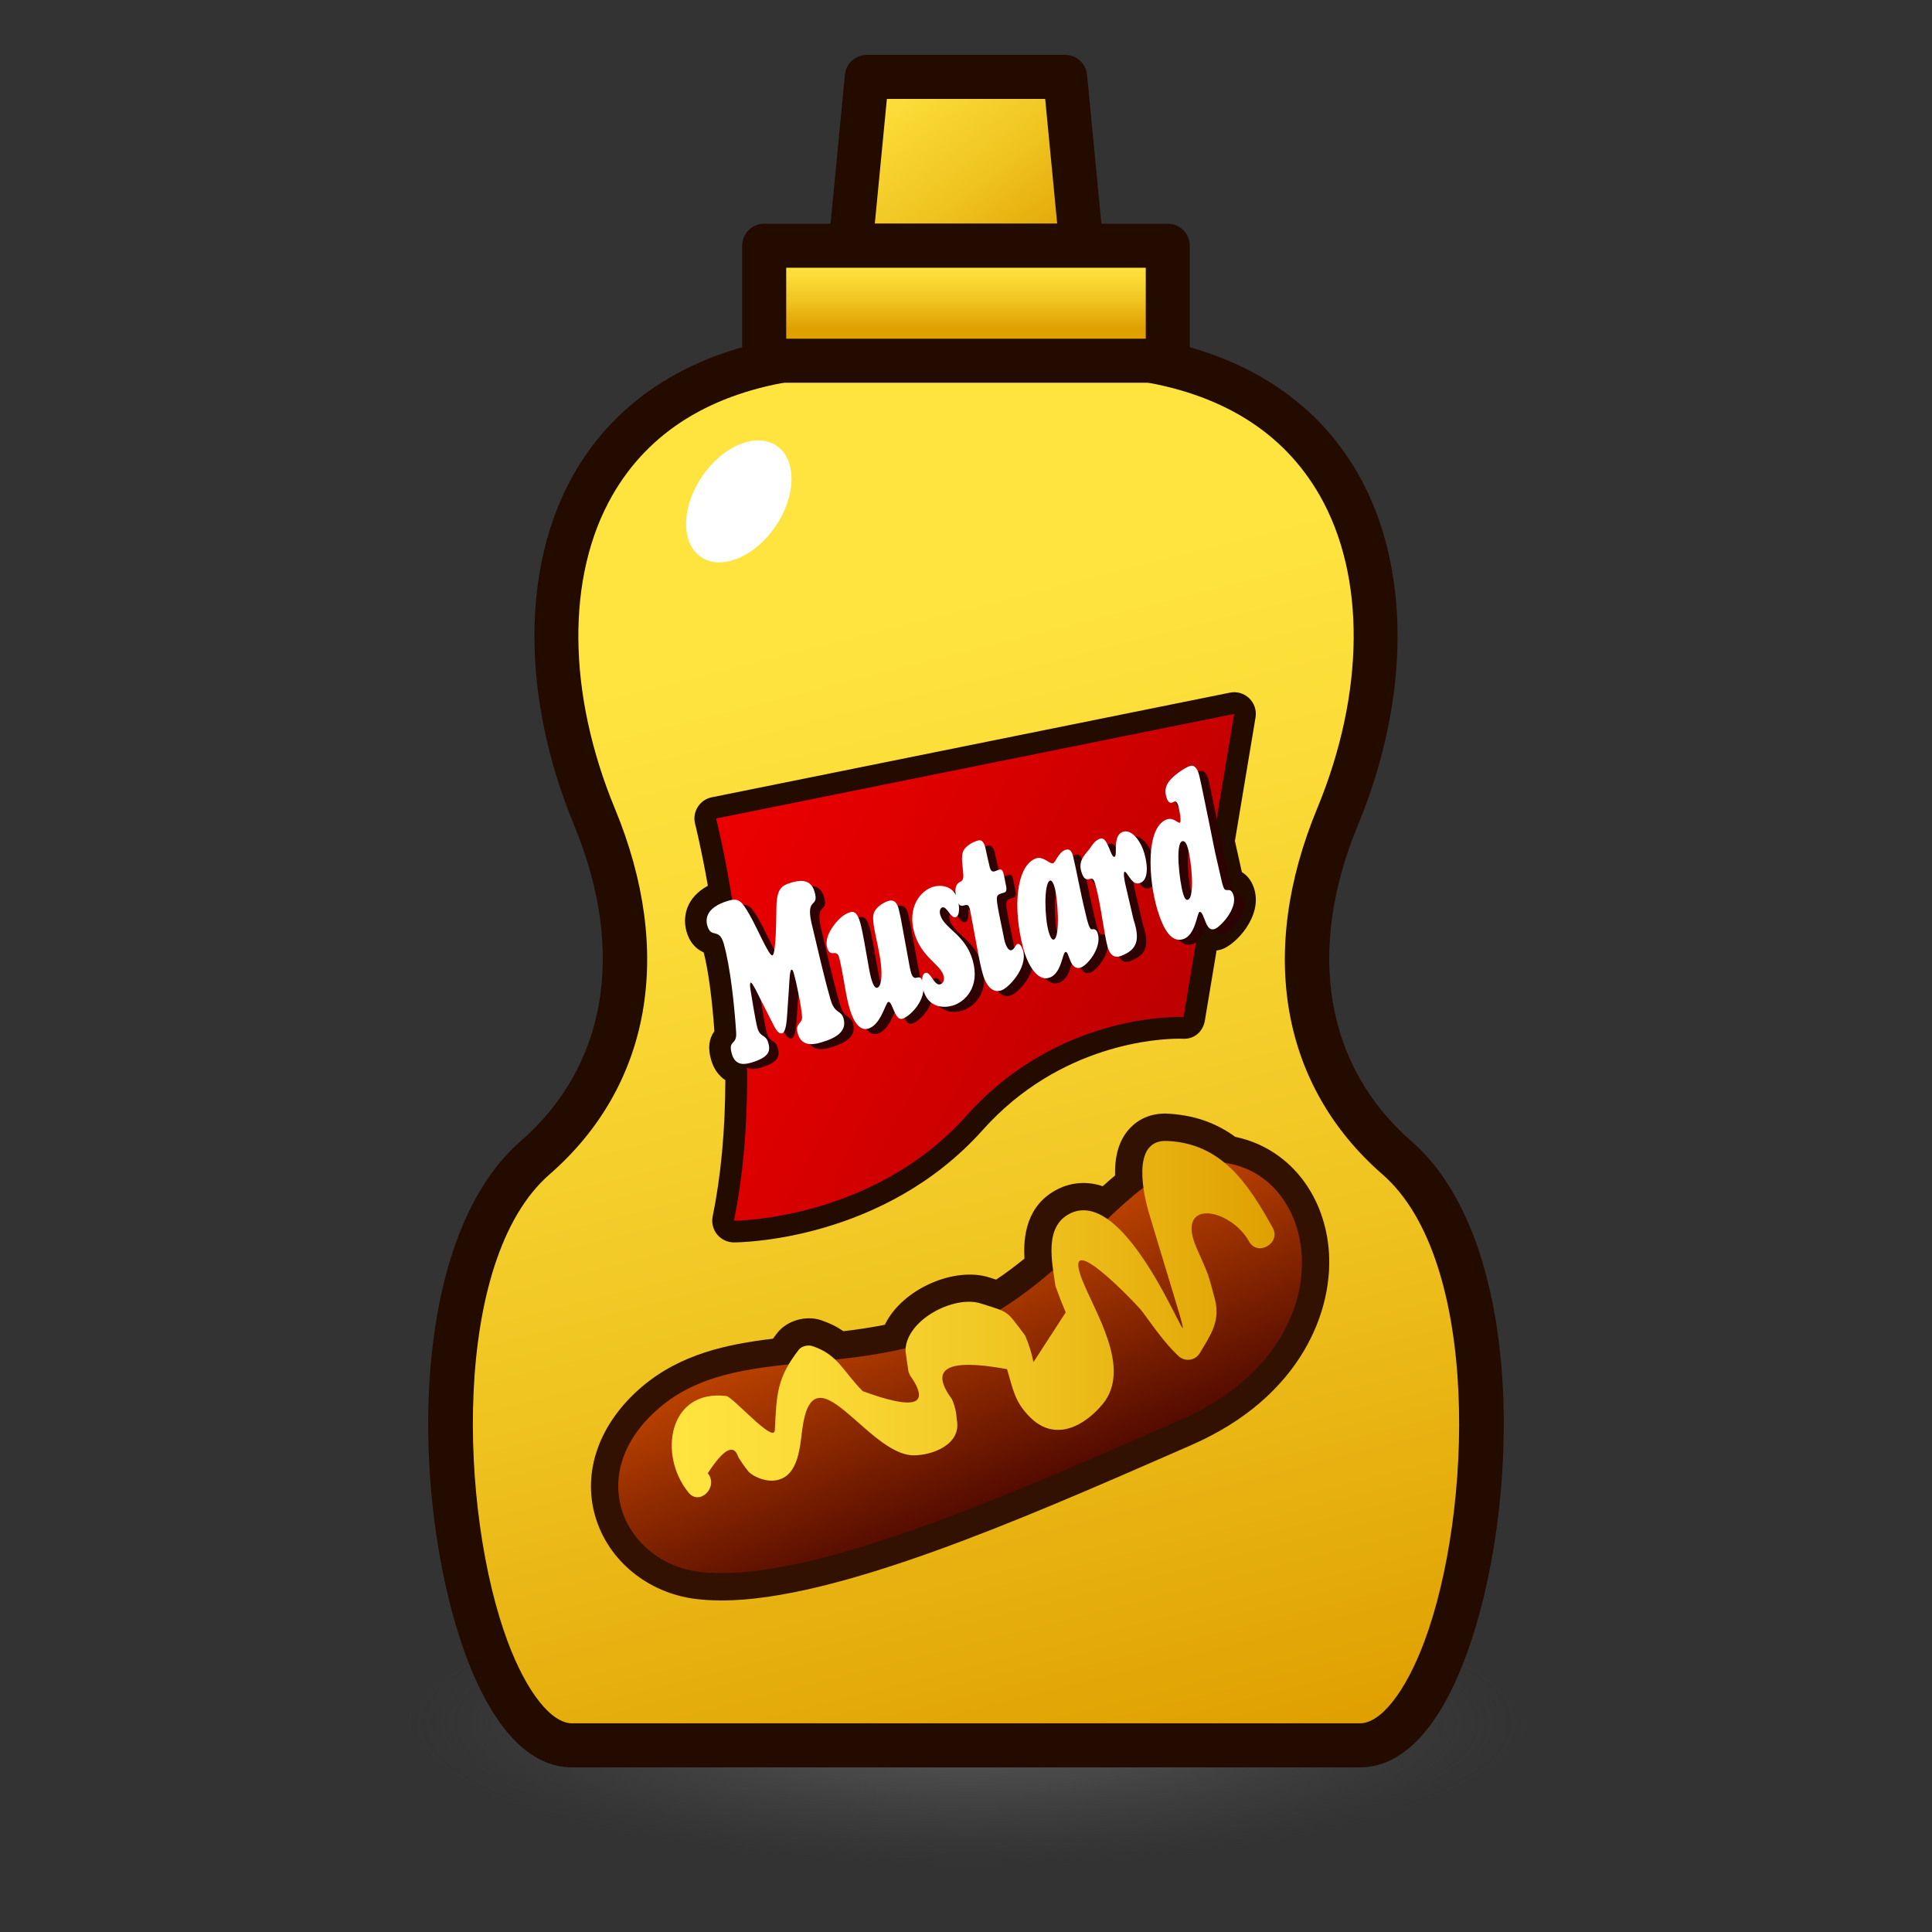<?xml version="1.0" encoding="UTF-8"?>
<!-- Generated by phantom_svg. -->
<svg width="64px" height="64px" viewBox="0 0 64 64" preserveAspectRatio="none" xmlns="http://www.w3.org/2000/svg" xmlns:xlink="http://www.w3.org/1999/xlink" version="1.1">
  <rect x="0" y="0" width="64" height="64" fill="#333333" stroke="none"/>
  <g>
    <radialGradient id='SVGID_1_' cx='27.855' cy='60.096' r='13.079' gradientTransform='matrix(1.423 0 0 0.365 -7.624 35.144)' gradientUnits='userSpaceOnUse'>
      <stop offset='0' style='stop-color:#595959'/>
      <stop offset='0.445' style='stop-color:#565656;stop-opacity:0.555'/>
      <stop offset='0.775' style='stop-color:#4D4D4D;stop-opacity:0.225'/>
      <stop offset='1' style='stop-color:#414141;stop-opacity:0'/>
    </radialGradient>
    <ellipse style='fill:url(#SVGID_1_);' cx='32' cy='57.092' rx='19.191' ry='5.09'/>
    <g>
      <g>
        <linearGradient id='SVGID_2_' gradientUnits='userSpaceOnUse' x1='26.582' y1='20.387' x2='36.387' y2='59.204'>
          <stop offset='0' style='stop-color:#FFE43F'/>
          <stop offset='0.224' style='stop-color:#FBDB37'/>
          <stop offset='0.59' style='stop-color:#EFC320'/>
          <stop offset='1' style='stop-color:#DFA000'/>
        </linearGradient>
        <path style='fill:url(#SVGID_2_);' d='M46.276,38.354c-3.331-2.9-3.679-7.161-1.97-11.292
				c2.733-6.603,1.286-14.07-6.704-15.194h-5.601h-0.001l0,0H32l0,0h-5.602
				c-7.99,1.124-9.438,8.592-6.704,15.194c1.71,4.131,1.361,8.391-1.971,11.292
				c-4.888,4.258-2.645,19.463,1.228,19.463c3.87,0,13.038,0,13.049,0l0,0h0.001l0,0
				h0.001c0.01,0,9.177,0,13.048,0S51.164,42.611,46.276,38.354z'/>
        <path style='fill:#230B00;' d='M45.05,58.547H18.951c-1.395,0-2.604-1.264-3.498-3.65
				c-1.831-4.891-2.035-13.76,1.792-17.092c2.853-2.484,3.499-6.298,1.775-10.464
				c-1.753-4.233-1.755-8.588-0.006-11.648c1.433-2.506,3.95-4.078,7.282-4.547
				c0.033-0.005,0.067-0.007,0.102-0.007h11.204c0.034,0,0.068,0.002,0.102,0.007
				c3.332,0.469,5.85,2.041,7.282,4.547c1.749,3.061,1.747,7.415-0.006,11.648
				c-1.724,4.166-1.076,7.979,1.775,10.464c3.827,3.332,3.622,12.201,1.791,17.094
				C47.653,57.285,46.444,58.547,45.05,58.547z M26.45,12.597
				c-2.883,0.417-4.959,1.702-6.169,3.819c-1.527,2.671-1.494,6.547,0.087,10.367
				c1.979,4.781,1.189,9.199-2.165,12.121c-3.255,2.834-2.988,11.195-1.384,15.48
				c0.624,1.668,1.441,2.703,2.132,2.703h26.099c0.69,0,1.507-1.035,2.131-2.701
				c1.605-4.287,1.872-12.648-1.384-15.482c-3.354-2.922-4.143-7.339-2.164-12.121
				c1.581-3.82,1.614-7.695,0.087-10.367c-1.21-2.118-3.286-3.402-6.169-3.819
				H26.45z'/>
      </g>
      <g>
        <linearGradient id='SVGID_3_' gradientUnits='userSpaceOnUse' x1='28.986' y1='1.645' x2='34.578' y2='9.182'>
          <stop offset='0' style='stop-color:#FFE43F'/>
          <stop offset='0.224' style='stop-color:#FBDB37'/>
          <stop offset='0.59' style='stop-color:#EFC320'/>
          <stop offset='1' style='stop-color:#DFA000'/>
        </linearGradient>
        <polygon style='fill:url(#SVGID_3_);' points='35.823,8.14 28.176,8.14 28.716,2.547 
				35.284,2.547 			'/>
        <path style='fill:#230B00;' d='M35.843,8.869c-0.005-0-0.014,0-0.02,0h-7.647
				c-0.206,0-0.402-0.087-0.54-0.239c-0.139-0.152-0.206-0.355-0.187-0.561
				l0.54-5.592c0.036-0.374,0.351-0.659,0.727-0.659h6.568
				c0.376,0,0.69,0.286,0.726,0.66l0.523,5.425
				c0.025,0.074,0.039,0.154,0.039,0.237C36.572,8.542,36.246,8.869,35.843,8.869z
				 M28.979,7.41h6.042l-0.398-4.133h-5.244L28.979,7.41z'/>
      </g>
      <g>
        <linearGradient id='SVGID_4_' gradientUnits='userSpaceOnUse' x1='32' y1='8.708' x2='32' y2='10.896'>
          <stop offset='0' style='stop-color:#FFE43F'/>
          <stop offset='0.224' style='stop-color:#FBDB37'/>
          <stop offset='0.59' style='stop-color:#EFC320'/>
          <stop offset='1' style='stop-color:#DFA000'/>
        </linearGradient>
        <rect x='25.314' y='8.14' style='fill:url(#SVGID_4_);' width='13.37' height='3.809'/>
        <path style='fill:#230B00;' d='M38.685,12.678H25.314c-0.403,0-0.729-0.327-0.729-0.729
				v-3.809c0-0.403,0.326-0.729,0.729-0.729h13.37c0.402,0,0.729,0.327,0.729,0.729
				v3.809C39.414,12.352,39.087,12.678,38.685,12.678z M26.044,11.219h11.911V8.869
				H26.044V11.219z'/>
      </g>
      <ellipse transform='matrix(0.827 0.562 -0.562 0.827 13.569 -10.884)' style='fill:#FFFFFF;' cx='24.475' cy='16.612' rx='1.471' ry='2.228'/>
      <g>
        <path style='fill:#230B00;' d='M24.311,41.156c-0.216,0-0.42-0.098-0.556-0.264
				c-0.136-0.168-0.19-0.387-0.146-0.598c0.274-1.34,0.415-2.855,0.419-4.512
				c-0.221-0.146-0.387-0.377-0.471-0.672c-0.111-0.387-0.079-0.688,0.108-0.951
				c-0.078-1.105-0.203-2.018-0.354-2.609c-0.195-0.085-0.446-0.267-0.568-0.689
				c-0.141-0.489-0.015-1.128,0.706-1.519c-0.22-1.252-0.421-2.042-0.423-2.051
				c-0.049-0.19-0.017-0.393,0.088-0.559c0.104-0.166,0.272-0.283,0.465-0.321
				l17.163-3.466c0.23-0.048,0.471,0.023,0.64,0.187
				c0.17,0.164,0.248,0.401,0.209,0.634l-0.683,4.092l0.231,1.034
				c0.157,0.093,0.311,0.255,0.402,0.534c0.302,0.917-0.605,1.867-1.069,2.022
				c-0.041,0.014-0.107,0.028-0.172,0.039L39.912,33.812
				c-0.06,0.359-0.35,0.625-0.746,0.598l-0.109-0.002
				c-0.635,0-3.932,0.146-6.504,3.025C29.266,41.113,24.511,41.156,24.311,41.156z
				 M25.062,34.59c0.05,0.023,0.098,0.055,0.142,0.092
				c0.161,0.133,0.251,0.332,0.254,0.541c0.023,1.592-0.069,3.076-0.278,4.424
				c1.408-0.189,4.233-0.852,6.304-3.168c2.577-2.885,5.807-3.4,7.112-3.488
				l0.48-2.872c0.043-0.257,0.222-0.47,0.467-0.557
				c0.089-0.032,0.175-0.051,0.276-0.041C39.812,29.5,39.806,29.479,39.799,29.457
				l-0.322-1.446c-0.017-0.085-0.019-0.173-0.004-0.259l0.533-3.195l-15.421,3.114
				c0.104,0.481,0.242,1.178,0.379,2.033c0.031,0.192-0.018,0.388-0.134,0.544
				c-0.109,0.146-0.271,0.244-0.449,0.276c0.115,0.125,0.217,0.299,0.286,0.546
				c0.247,0.89,0.372,2.162,0.435,3.072C25.115,34.32,25.098,34.467,25.062,34.59z
				'/>
        <linearGradient id='SVGID_5_' gradientUnits='userSpaceOnUse' x1='14.293' y1='22.478' x2='37.77' y2='34.748'>
          <stop offset='0' style='stop-color:#FF0000'/>
          <stop offset='0.235' style='stop-color:#F60000'/>
          <stop offset='0.617' style='stop-color:#DE0000'/>
          <stop offset='1' style='stop-color:#BF0000'/>
        </linearGradient>
        <path style='fill:url(#SVGID_5_);' d='M23.721,27.114c0,0,1.85,7.175,0.59,13.325
				c0,0,4.596,0,7.708-3.484c3.111-3.482,7.187-3.262,7.187-3.262l1.679-10.045
				L23.721,27.114z'/>
        <g>
          <path style='fill:#2D0202;' d='M26.389,33.762c-0.013,0.191-0.035,0.596-0.167,0.635
					c-0.141,0.041-0.244-0.195-0.335-0.373l-0.416-0.82
					c-0.023-0.049-0.238-0.5-0.288-0.487c-0.054,0.019-0.005,0.247,0,0.297
					c0.014,0.072,0.156,0.992,0.221,1.213c0.091,0.314,0.277,0.201,0.357,0.48
					c0.068,0.236,0.079,0.475-0.562,0.66c-0.174,0.049-0.519,0.143-0.641-0.283
					c-0.141-0.49,0.174-0.268,0.14-0.725c-0.062-0.914-0.185-2.119-0.408-2.926
					c-0.156-0.553-0.418-0.159-0.546-0.602c-0.042-0.145-0.12-0.589,0.705-0.827
					c0.335-0.096,0.433,0.009,0.703,0.484c0.242,0.419,0.636,1.363,0.747,1.33
					c0.132-0.038,0.127-1.437,0.133-1.617c0.017-0.597,0.17-0.702,0.508-0.801
					c0.191-0.053,0.618-0.168,0.756,0.305c0.161,0.562-0.29,0.159-0.107,1.011
					c0.205,0.851,0.394,1.721,0.639,2.569c0.137,0.477,0.347,0.338,0.427,0.613
					c0.118,0.414-0.199,0.646-0.757,0.805c-0.187,0.053-0.623,0.17-0.757-0.295
					c-0.102-0.354,0.152-0.322,0.142-0.547c-0.017-0.307-0.178-1.117-0.271-1.438
					c-0.016-0.051-0.038-0.147-0.083-0.132c-0.054,0.017-0.068,0.401-0.073,0.487
					L26.389,33.762z'/>
          <path style='fill:#2D0202;' d='M30.419,32.042c0.019,0.11,0.039,0.228,0.07,0.336
					c0.046,0.159,0.107,0.203,0.19,0.178c0.097-0.019,0.145-0.041,0.2,0.15
					c0.16,0.557-0.421,1.135-0.673,1.206c-0.265,0.078-0.324-0.596-0.47-0.555
					c-0.091,0.027-0.249,0.795-0.688,0.889c-0.235,0.055-0.438-0.168-0.58-0.631
					c-0.125-0.402-0.2-1.017-0.31-1.523c-0.042-0.189-0.061-0.362-0.204-0.353
					c-0.087,0.009-0.185,0.013-0.238-0.175c-0.083-0.285,0.089-0.56,0.184-0.697
					c0.154-0.221,0.357-0.422,0.58-0.486c0.157-0.045,0.252,0.083,0.329,0.35
					c0.08,0.279,0.195,0.984,0.265,1.369c0.02,0.098,0.121,0.836,0.299,0.787
					c0.132-0.038,0.145-0.352,0.14-0.538c-0.024-0.728-0.365-1.606-0.256-1.928
					c0.065-0.211,0.337-0.368,0.49-0.412c0.128-0.038,0.259-0.004,0.329,0.241
					c0.026,0.093,0.06,0.27,0.082,0.362L30.419,32.042z'/>
          <path style='fill:#2D0202;' d='M31.969,30.55c-0.165,0.049-0.285-0.367-0.442-0.323
					c-0.069,0.02-0.104,0.125-0.067,0.247c0.135,0.465,0.824,0.641,1.073,1.501
					c0.256,0.891-0.254,1.386-0.671,1.507c-0.265,0.078-0.789,0.088-0.964-0.514
					c-0.062-0.216-0.067-0.533,0.073-0.573c0.173-0.048,0.282,0.44,0.49,0.38
					c0.082-0.024,0.154-0.131,0.108-0.29c-0.109-0.379-0.734-0.604-0.966-1.408
					c-0.248-0.859,0.206-1.413,0.631-1.535c0.215-0.063,0.664-0.06,0.803,0.421
					C32.099,30.18,32.113,30.51,31.969,30.55z'/>
          <path style='fill:#2D0202;' d='M33.557,31.165c0.051,0.33,0.16,0.51,0.264,0.479
					c0.099-0.03,0.132-0.188,0.196-0.205c0.086-0.026,0.148,0.104,0.185,0.224
					c0.162,0.563-0.491,1.249-0.729,1.317c-0.248,0.073-0.473-0.087-0.606-0.549
					c-0.065-0.229-0.11-0.465-0.154-0.695l-0.241-1.297
					c-0.052-0.291-0.074-0.322-0.239-0.273c-0.1,0.027-0.168-0.006-0.224-0.202
					c-0.09-0.308-0.053-0.505,0.113-0.584c0.124-0.066,0.114-0.142,0.078-0.49
					c-0.025-0.226-0.04-0.447,0.045-0.572c0.109-0.165,0.31-0.262,0.471-0.308
					c0.103-0.029,0.181,0.034,0.235,0.222c0.031,0.146,0.12,0.562,0.152,0.678
					c0.063,0.215,0.18,0.104,0.303,0.069c0.054-0.016,0.109-0.009,0.141,0.099
					c0.028,0.101,0.05,0.219,0.069,0.314c0.032,0.162,0.075,0.312-0.037,0.344
					c-0.283,0.083-0.29,0.062-0.172,0.703L33.557,31.165z'/>
          <path style='fill:#2D0202;' d='M35.86,28.541c0.108,0.437,0.221,1.104,0.412,1.89
					c0.027,0.116,0.08,0.35,0.136,0.458c0.043,0.082,0.068,0.065,0.116,0.061
					c0.065-0.004,0.121,0.035,0.155,0.148c0.134,0.468-0.35,1.06-0.576,1.125
					c-0.367,0.106-0.366-0.558-0.499-0.519c-0.105,0.03-0.123,0.735-0.548,0.858
					c-0.382,0.11-0.705-0.426-0.856-1.015c-0.34-1.301-0.225-2.64,0.383-2.925
					c0.273-0.134,0.49,0.178,0.608,0.143c0.046-0.014,0.1-0.114,0.124-0.161
					c0.088-0.134,0.169-0.25,0.299-0.287C35.73,28.284,35.812,28.338,35.86,28.541z
					 M35.243,29.545c-0.028-0.094-0.087-0.232-0.149-0.206
					c-0.211,0.091-0.18,1.241-0.042,1.7c0.03,0.109,0.097,0.292,0.176,0.252
					C35.438,31.2,35.354,29.901,35.243,29.545z'/>
          <path style='fill:#2D0202;' d='M37.858,30.619c0.227,0.689,0.131,1.012-0.422,1.219
					c-0.15,0.057-0.335,0.032-0.428-0.291c-0.126-0.431-0.219-1.375-0.404-2.046
					c-0.051-0.195-0.08-0.249-0.191-0.216c-0.129,0.036-0.211-0.001-0.285-0.261
					c-0.11-0.387,0.189-0.6,0.308-0.78c0.081-0.134,0.193-0.259,0.326-0.298
					c0.251-0.072,0.338,0.643,0.468,0.604c0.122-0.034-0.09-0.721,0.295-0.832
					c0.267-0.077,0.565,0.272,0.696,0.724c0.125,0.438,0.124,0.899-0.158,0.98
					c-0.147,0.043-0.234-0.042-0.364-0.23c-0.025-0.039-0.099-0.157-0.132-0.148
					C37.507,29.062,37.57,29.372,37.584,29.438L37.858,30.619z'/>
          <path style='fill:#2D0202;' d='M39.391,27.423c0.078-0.023-0.022-0.478-0.048-0.57
					c-0.027-0.092-0.071-0.15-0.123-0.136c-0.029,0.008-0.055,0.031-0.083,0.04
					c-0.084,0.023-0.147-0.043-0.188-0.188c-0.092-0.317,0.059-0.491,0.183-0.621
					c0.133-0.139,0.445-0.361,0.61-0.409c0.13-0.037,0.229,0.074,0.29,0.29
					l0.072,0.313l0.259,1.271l0.204,1l0.233,1.013
					c0.058,0.202,0.076,0.236,0.193,0.225c0.076-0.006,0.135,0.032,0.179,0.167
					c0.148,0.448-0.441,1.061-0.615,1.12c-0.199,0.072-0.267-0.118-0.375-0.397
					c-0.025-0.07-0.079-0.181-0.134-0.165c-0.082,0.023-0.128,0.783-0.553,0.904
					c-0.4,0.115-0.655-0.361-0.842-0.977c-0.307-1.031-0.389-2.75,0.319-2.994
					C39.183,27.242,39.331,27.439,39.391,27.423z M39.659,28.255
					c-0.028-0.1-0.087-0.248-0.184-0.22c-0.241,0.07-0.088,1.348,0.03,1.742
					c0.038,0.121,0.087,0.224,0.159,0.195
					C39.909,29.895,39.772,28.635,39.659,28.255z'/>
        </g>
        <g>
          <path style='fill:#FFFFFF;' d='M26.077,33.594c-0.014,0.191-0.035,0.596-0.167,0.635
					c-0.142,0.039-0.245-0.195-0.336-0.373l-0.416-0.822
					c-0.022-0.045-0.237-0.498-0.287-0.484c-0.053,0.019-0.006,0.246,0,0.296
					c0.013,0.072,0.155,0.991,0.221,1.211c0.09,0.316,0.276,0.201,0.356,0.482
					c0.069,0.236,0.08,0.473-0.561,0.662c-0.174,0.047-0.52,0.141-0.642-0.285
					c-0.141-0.488,0.174-0.266,0.141-0.725c-0.062-0.914-0.186-2.119-0.409-2.926
					c-0.156-0.553-0.418-0.158-0.546-0.602c-0.041-0.145-0.12-0.589,0.705-0.827
					c0.336-0.097,0.433,0.009,0.704,0.484c0.242,0.418,0.636,1.361,0.746,1.329
					c0.133-0.036,0.128-1.436,0.134-1.616c0.017-0.597,0.169-0.702,0.507-0.8
					c0.191-0.053,0.619-0.169,0.756,0.305c0.161,0.561-0.29,0.16-0.107,1.011
					c0.205,0.851,0.395,1.72,0.639,2.571c0.137,0.473,0.347,0.336,0.427,0.613
					c0.118,0.41-0.199,0.645-0.757,0.803c-0.186,0.053-0.622,0.17-0.757-0.295
					c-0.102-0.352,0.152-0.324,0.142-0.549c-0.016-0.307-0.178-1.114-0.271-1.437
					c-0.015-0.05-0.037-0.146-0.083-0.132c-0.054,0.018-0.068,0.401-0.073,0.487
					L26.077,33.594z'/>
          <path style='fill:#FFFFFF;' d='M30.106,31.873c0.02,0.112,0.04,0.229,0.071,0.338
					c0.045,0.158,0.107,0.202,0.189,0.177c0.097-0.019,0.145-0.04,0.2,0.152
					c0.16,0.556-0.421,1.136-0.673,1.207c-0.265,0.076-0.324-0.6-0.47-0.555
					c-0.091,0.025-0.249,0.791-0.688,0.889c-0.234,0.051-0.437-0.172-0.58-0.633
					c-0.125-0.402-0.199-1.016-0.309-1.522c-0.043-0.191-0.062-0.363-0.205-0.354
					c-0.087,0.008-0.185,0.014-0.238-0.174c-0.082-0.286,0.09-0.56,0.184-0.697
					c0.155-0.223,0.357-0.422,0.58-0.485c0.157-0.046,0.253,0.083,0.329,0.349
					c0.081,0.28,0.195,0.984,0.265,1.37c0.02,0.097,0.121,0.836,0.299,0.785
					c0.133-0.036,0.145-0.352,0.14-0.537c-0.024-0.728-0.364-1.606-0.255-1.928
					c0.064-0.21,0.337-0.367,0.49-0.412c0.128-0.038,0.258-0.004,0.328,0.241
					c0.027,0.094,0.061,0.271,0.082,0.362L30.106,31.873z'/>
          <path style='fill:#FFFFFF;' d='M31.657,30.382c-0.165,0.049-0.286-0.367-0.442-0.323
					c-0.07,0.02-0.104,0.124-0.068,0.246c0.135,0.465,0.824,0.641,1.073,1.501
					c0.257,0.891-0.253,1.389-0.67,1.508c-0.265,0.078-0.79,0.088-0.964-0.513
					c-0.062-0.216-0.068-0.535,0.072-0.574c0.174-0.048,0.283,0.441,0.49,0.379
					c0.082-0.022,0.155-0.131,0.108-0.289c-0.109-0.379-0.734-0.605-0.966-1.409
					c-0.248-0.86,0.206-1.413,0.632-1.535c0.215-0.062,0.663-0.059,0.802,0.422
					C31.787,30.011,31.802,30.342,31.657,30.382z'/>
          <path style='fill:#FFFFFF;' d='M33.243,30.997c0.053,0.33,0.161,0.509,0.265,0.479
					c0.1-0.03,0.133-0.188,0.197-0.206c0.085-0.025,0.148,0.105,0.185,0.225
					c0.162,0.562-0.491,1.248-0.729,1.316c-0.248,0.074-0.474-0.087-0.606-0.549
					c-0.066-0.227-0.111-0.465-0.155-0.695l-0.241-1.296
					c-0.052-0.291-0.074-0.323-0.239-0.274c-0.099,0.028-0.167-0.006-0.224-0.202
					c-0.089-0.309-0.053-0.505,0.113-0.584c0.125-0.066,0.115-0.143,0.079-0.49
					c-0.026-0.226-0.04-0.447,0.045-0.572c0.109-0.164,0.31-0.261,0.47-0.308
					C32.506,27.812,32.582,27.875,32.637,28.063c0.032,0.146,0.121,0.562,0.153,0.678
					c0.064,0.215,0.18,0.105,0.303,0.069c0.054-0.016,0.109-0.009,0.141,0.098
					c0.029,0.101,0.049,0.22,0.068,0.315c0.034,0.162,0.075,0.312-0.035,0.344
					c-0.285,0.083-0.292,0.062-0.173,0.703L33.243,30.997z'/>
          <path style='fill:#FFFFFF;' d='M35.549,28.373c0.107,0.437,0.221,1.104,0.412,1.89
					c0.027,0.116,0.079,0.35,0.136,0.457c0.041,0.083,0.068,0.066,0.116,0.061
					c0.065-0.004,0.121,0.036,0.154,0.149c0.135,0.467-0.349,1.059-0.575,1.124
					c-0.368,0.106-0.367-0.557-0.498-0.518c-0.107,0.029-0.125,0.734-0.55,0.857
					c-0.381,0.11-0.705-0.425-0.856-1.014c-0.339-1.3-0.224-2.64,0.383-2.925
					c0.274-0.134,0.49,0.178,0.609,0.143c0.046-0.013,0.1-0.113,0.124-0.159
					c0.087-0.134,0.169-0.251,0.298-0.288C35.419,28.116,35.5,28.17,35.549,28.373z
					 M34.93,29.377c-0.026-0.094-0.084-0.232-0.149-0.206
					c-0.209,0.091-0.178,1.241-0.041,1.7c0.03,0.108,0.098,0.291,0.176,0.251
					C35.126,31.032,35.041,29.733,34.93,29.377z'/>
          <path style='fill:#FFFFFF;' d='M37.547,30.451c0.227,0.689,0.129,1.012-0.423,1.219
					c-0.149,0.056-0.335,0.031-0.429-0.291c-0.124-0.432-0.218-1.375-0.401-2.046
					c-0.052-0.195-0.081-0.25-0.193-0.217c-0.129,0.037-0.211-0.001-0.286-0.261
					c-0.11-0.387,0.19-0.599,0.309-0.779c0.082-0.134,0.194-0.259,0.327-0.297
					c0.25-0.073,0.338,0.642,0.468,0.604c0.121-0.035-0.09-0.721,0.295-0.832
					c0.267-0.077,0.563,0.272,0.696,0.724c0.124,0.438,0.124,0.899-0.158,0.98
					c-0.147,0.042-0.236-0.043-0.364-0.23c-0.025-0.039-0.101-0.157-0.132-0.148
					c-0.06,0.017,0.003,0.326,0.017,0.392L37.547,30.451z'/>
          <path style='fill:#FFFFFF;' d='M39.079,27.255c0.077-0.022-0.022-0.478-0.049-0.57
					s-0.07-0.15-0.123-0.135c-0.029,0.008-0.054,0.03-0.083,0.04
					c-0.082,0.023-0.146-0.044-0.187-0.188c-0.093-0.317,0.058-0.492,0.181-0.621
					c0.135-0.14,0.445-0.362,0.612-0.41c0.129-0.037,0.229,0.074,0.289,0.29
					l0.072,0.314l0.261,1.271l0.202,1l0.233,1.014
					c0.058,0.201,0.077,0.235,0.193,0.224c0.077-0.005,0.135,0.032,0.179,0.167
					c0.147,0.448-0.44,1.061-0.615,1.12c-0.198,0.072-0.267-0.118-0.375-0.397
					c-0.024-0.07-0.078-0.181-0.133-0.165c-0.083,0.023-0.129,0.783-0.554,0.905
					c-0.399,0.115-0.654-0.362-0.842-0.978c-0.307-1.031-0.39-2.75,0.319-2.994
					C38.87,27.073,39.02,27.271,39.079,27.255z M39.347,28.087
					c-0.029-0.1-0.087-0.249-0.183-0.22c-0.242,0.07-0.089,1.348,0.029,1.742
					c0.039,0.121,0.087,0.225,0.159,0.195
					C39.596,29.727,39.461,28.467,39.347,28.087z'/>
        </g>
      </g>
      <g>
        <g>
          <linearGradient id='SVGID_6_' gradientUnits='userSpaceOnUse' x1='20.48' y1='44.953' x2='43.13' y2='44.953'>
            <stop offset='0' style='stop-color:#BF4400'/>
            <stop offset='1' style='stop-color:#3F0000'/>
          </linearGradient>
          <path style='fill:url(#SVGID_6_);' d='M40.788,38.559c-0.078-0.016-0.149-0.018-0.226-0.029
					c-0.508-0.42-1.112-0.701-1.903-0.734c-0.827-0.037-0.878,0.822-0.776,1.551
					c-0.396,0.297-0.791,0.652-1.197,1.039c-0.402-0.281-0.824-0.391-1.236-0.186
					c-0.696,0.348-0.659,1.16-0.562,1.873c-0.532,0.465-1.115,0.914-1.77,1.314
					c-0.145-0.059-0.335-0.115-0.638-0.211c-0.854-0.27-2.372,0.508-2.466,1.482
					c-0.799,0.191-1.585,0.299-2.35,0.381c-0.192-0.184-0.421-0.338-0.759-0.449
					c-0.139-0.043-0.349,0-0.442,0.119c-0.137,0.176-0.241,0.336-0.333,0.49
					c-1.63,0.172-3.104,0.428-4.284,1.434c-2.566,2.189-1.162,5.125,1.309,5.436
					c3.597,0.453,10.581-2.686,15.945-5.027
					C44.466,44.701,43.883,39.238,40.788,38.559z'/>
          <path style='fill:#331100;' d='M23.906,53.018c0,0,0,0-0.001,0c-0.304,0-0.593-0.018-0.864-0.051
					c-1.581-0.199-2.883-1.264-3.315-2.711c-0.448-1.5,0.124-3.111,1.532-4.312
					c1.287-1.096,2.835-1.416,4.347-1.598c0.045-0.062,0.093-0.127,0.145-0.193
					c0.316-0.404,0.932-0.584,1.431-0.426c0.286,0.094,0.533,0.215,0.759,0.371
					c0.411-0.049,0.881-0.115,1.37-0.213c0.585-1.203,2.31-1.924,3.442-1.574
					l0.121,0.039c0.044,0.014,0.086,0.027,0.125,0.039
					c0.312-0.207,0.622-0.439,0.939-0.697c-0.044-0.719,0.059-1.779,1.108-2.303
					c0.464-0.23,0.979-0.264,1.484-0.094c0.131-0.117,0.269-0.238,0.41-0.357
					c-0.017-0.652,0.132-1.154,0.45-1.52c0.211-0.242,0.593-0.531,1.22-0.531
					c0.913,0.039,1.651,0.293,2.313,0.775c0.015,0.002,0.028,0.006,0.043,0.008
					c1.675,0.369,2.864,1.807,3.046,3.67c0.197,2.012-0.877,4.93-4.55,6.531
					l-0.664,0.291C33.848,50.324,27.688,53.018,23.906,53.018z M26.939,45.609
					c-0.01,0.018-0.021,0.033-0.03,0.051l-0.231,0.391l-0.452,0.049
					c-1.705,0.18-2.872,0.439-3.793,1.223c-0.87,0.742-1.216,1.6-0.972,2.414
					c0.228,0.762,0.937,1.324,1.806,1.434c3.253,0.406,9.694-2.434,14.806-4.668
					l0.665-0.291c2.78-1.213,3.616-3.221,3.472-4.695
					c-0.105-1.082-0.725-1.877-1.615-2.072l-0.416-0.057l-0.192-0.16
					c-0.372-0.307-0.766-0.475-1.229-0.518c-0.01,0.102-0.011,0.264,0.024,0.512
					l0.073,0.531l-0.428,0.32c-0.397,0.297-0.806,0.674-1.116,0.969l-0.536,0.508
					l-0.605-0.422c-0.137-0.094-0.235-0.129-0.278-0.129
					c-0.158,0.072-0.182,0.389-0.105,0.953l0.065,0.484l-0.368,0.32
					c-0.639,0.557-1.258,1.016-1.892,1.404l-0.389,0.238l-0.423-0.172
					c-0.108-0.043-0.246-0.086-0.449-0.148l-0.122-0.039
					c-0.009-0.002-0.042-0.012-0.107-0.012c-0.524,0-1.16,0.469-1.185,0.719
					l-0.062,0.643l-0.629,0.15c-0.92,0.221-1.8,0.33-2.463,0.4l-0.418,0.045
					l-0.304-0.289C27.01,45.666,26.978,45.639,26.939,45.609z'/>
        </g>
        <linearGradient id='SVGID_7_' gradientUnits='userSpaceOnUse' x1='30.459' y1='42.265' x2='34.158' y2='50.869'>
          <stop offset='0' style='stop-color:#BF4400'/>
          <stop offset='1' style='stop-color:#3F0000'/>
        </linearGradient>
        <path style='fill:url(#SVGID_7_);' d='M23.154,52.068c-2.471-0.311-3.875-3.246-1.309-5.436
				c2.566-2.188,6.509-0.828,10.462-2.791c3.952-1.963,5.386-5.963,8.48-5.283
				s3.678,6.143-1.688,8.482C33.735,49.383,26.751,52.521,23.154,52.068z'/>
        <linearGradient id='SVGID_8_' gradientUnits='userSpaceOnUse' x1='22.251' y1='43.697' x2='42.222' y2='43.697'>
          <stop offset='0' style='stop-color:#FFE43F'/>
          <stop offset='0.224' style='stop-color:#FBDB37'/>
          <stop offset='0.59' style='stop-color:#EFC320'/>
          <stop offset='1' style='stop-color:#DFA000'/>
        </linearGradient>
        <path style='fill:url(#SVGID_8_);' d='M23.446,48.803c0.527-0.812,0.864-0.99,1.011-0.535
				c0.104,0.17,0.22,0.334,0.345,0.49c0.172,0.17,0.51,0.289,0.739,0.291
				c0.885,0.006,0.952-1.043,1.031-1.666c0.354-2.832,2.157,0.816,3.691,0.826
				c0.611,0.004,1.599-0.354,1.431-1.182c-0.013-0.242-0.066-0.471-0.164-0.684
				c-0.756-1.023-0.146-1.352,1.83-0.988c0.198,0.662,0.248,1.086,0.77,1.6
				c0.844,0.834,1.816,0.256,2.396-0.441c0.983-1.186-0.269-3.057-0.688-4.145
				c-0.693-1.805,1.851,0.877,1.987,1.059c0.381,0.512,0.744,1.051,1.21,1.49
				c0.213,0.201,0.56,0.16,0.71-0.096c0.342-0.576,0.689-1.043,0.503-1.771
				c-0.224-0.871-0.226-0.842-0.599-1.684c-0.751-1.691,1.105-1.357,1.729-0.24
				c0.284,0.51,1.065,0.053,0.781-0.457c-0.823-1.48-1.696-2.797-3.501-2.875
				c-1.223-0.055-0.756,1.854-0.595,2.396c2.739,9.141-0.096-1.248-2.615,0.008
				c-0.88,0.438-0.591,1.625-0.485,2.404c0.105,0.295,0.218,0.586,0.34,0.873
				c-0.355,0.549-0.713,1.096-1.068,1.645c-0.062-0.305-0.154-0.6-0.277-0.881
				c-0.634-0.834-0.486-0.754-1.479-1.064c-0.879-0.277-2.477,0.553-2.483,1.568
				c0.03,0.234,0.063,0.469,0.1,0.701c0.016,0.039,0.031,0.076,0.047,0.111
				c0.696,0.99,0.175,1.166-1.563,0.529c-0.656-0.654-0.809-1.211-1.674-1.496
				c-0.139-0.043-0.349,0-0.442,0.119c-0.729,0.938-0.736,1.459-0.797,2.668
				c-0.023,0.467-1.387-1.102-1.607-1.131c-1.914-0.232-2.27,1.961-1.249,3.201
				C23.181,49.896,23.815,49.25,23.446,48.803L23.446,48.803z'/>
      </g>
    </g>
  </g>
</svg>